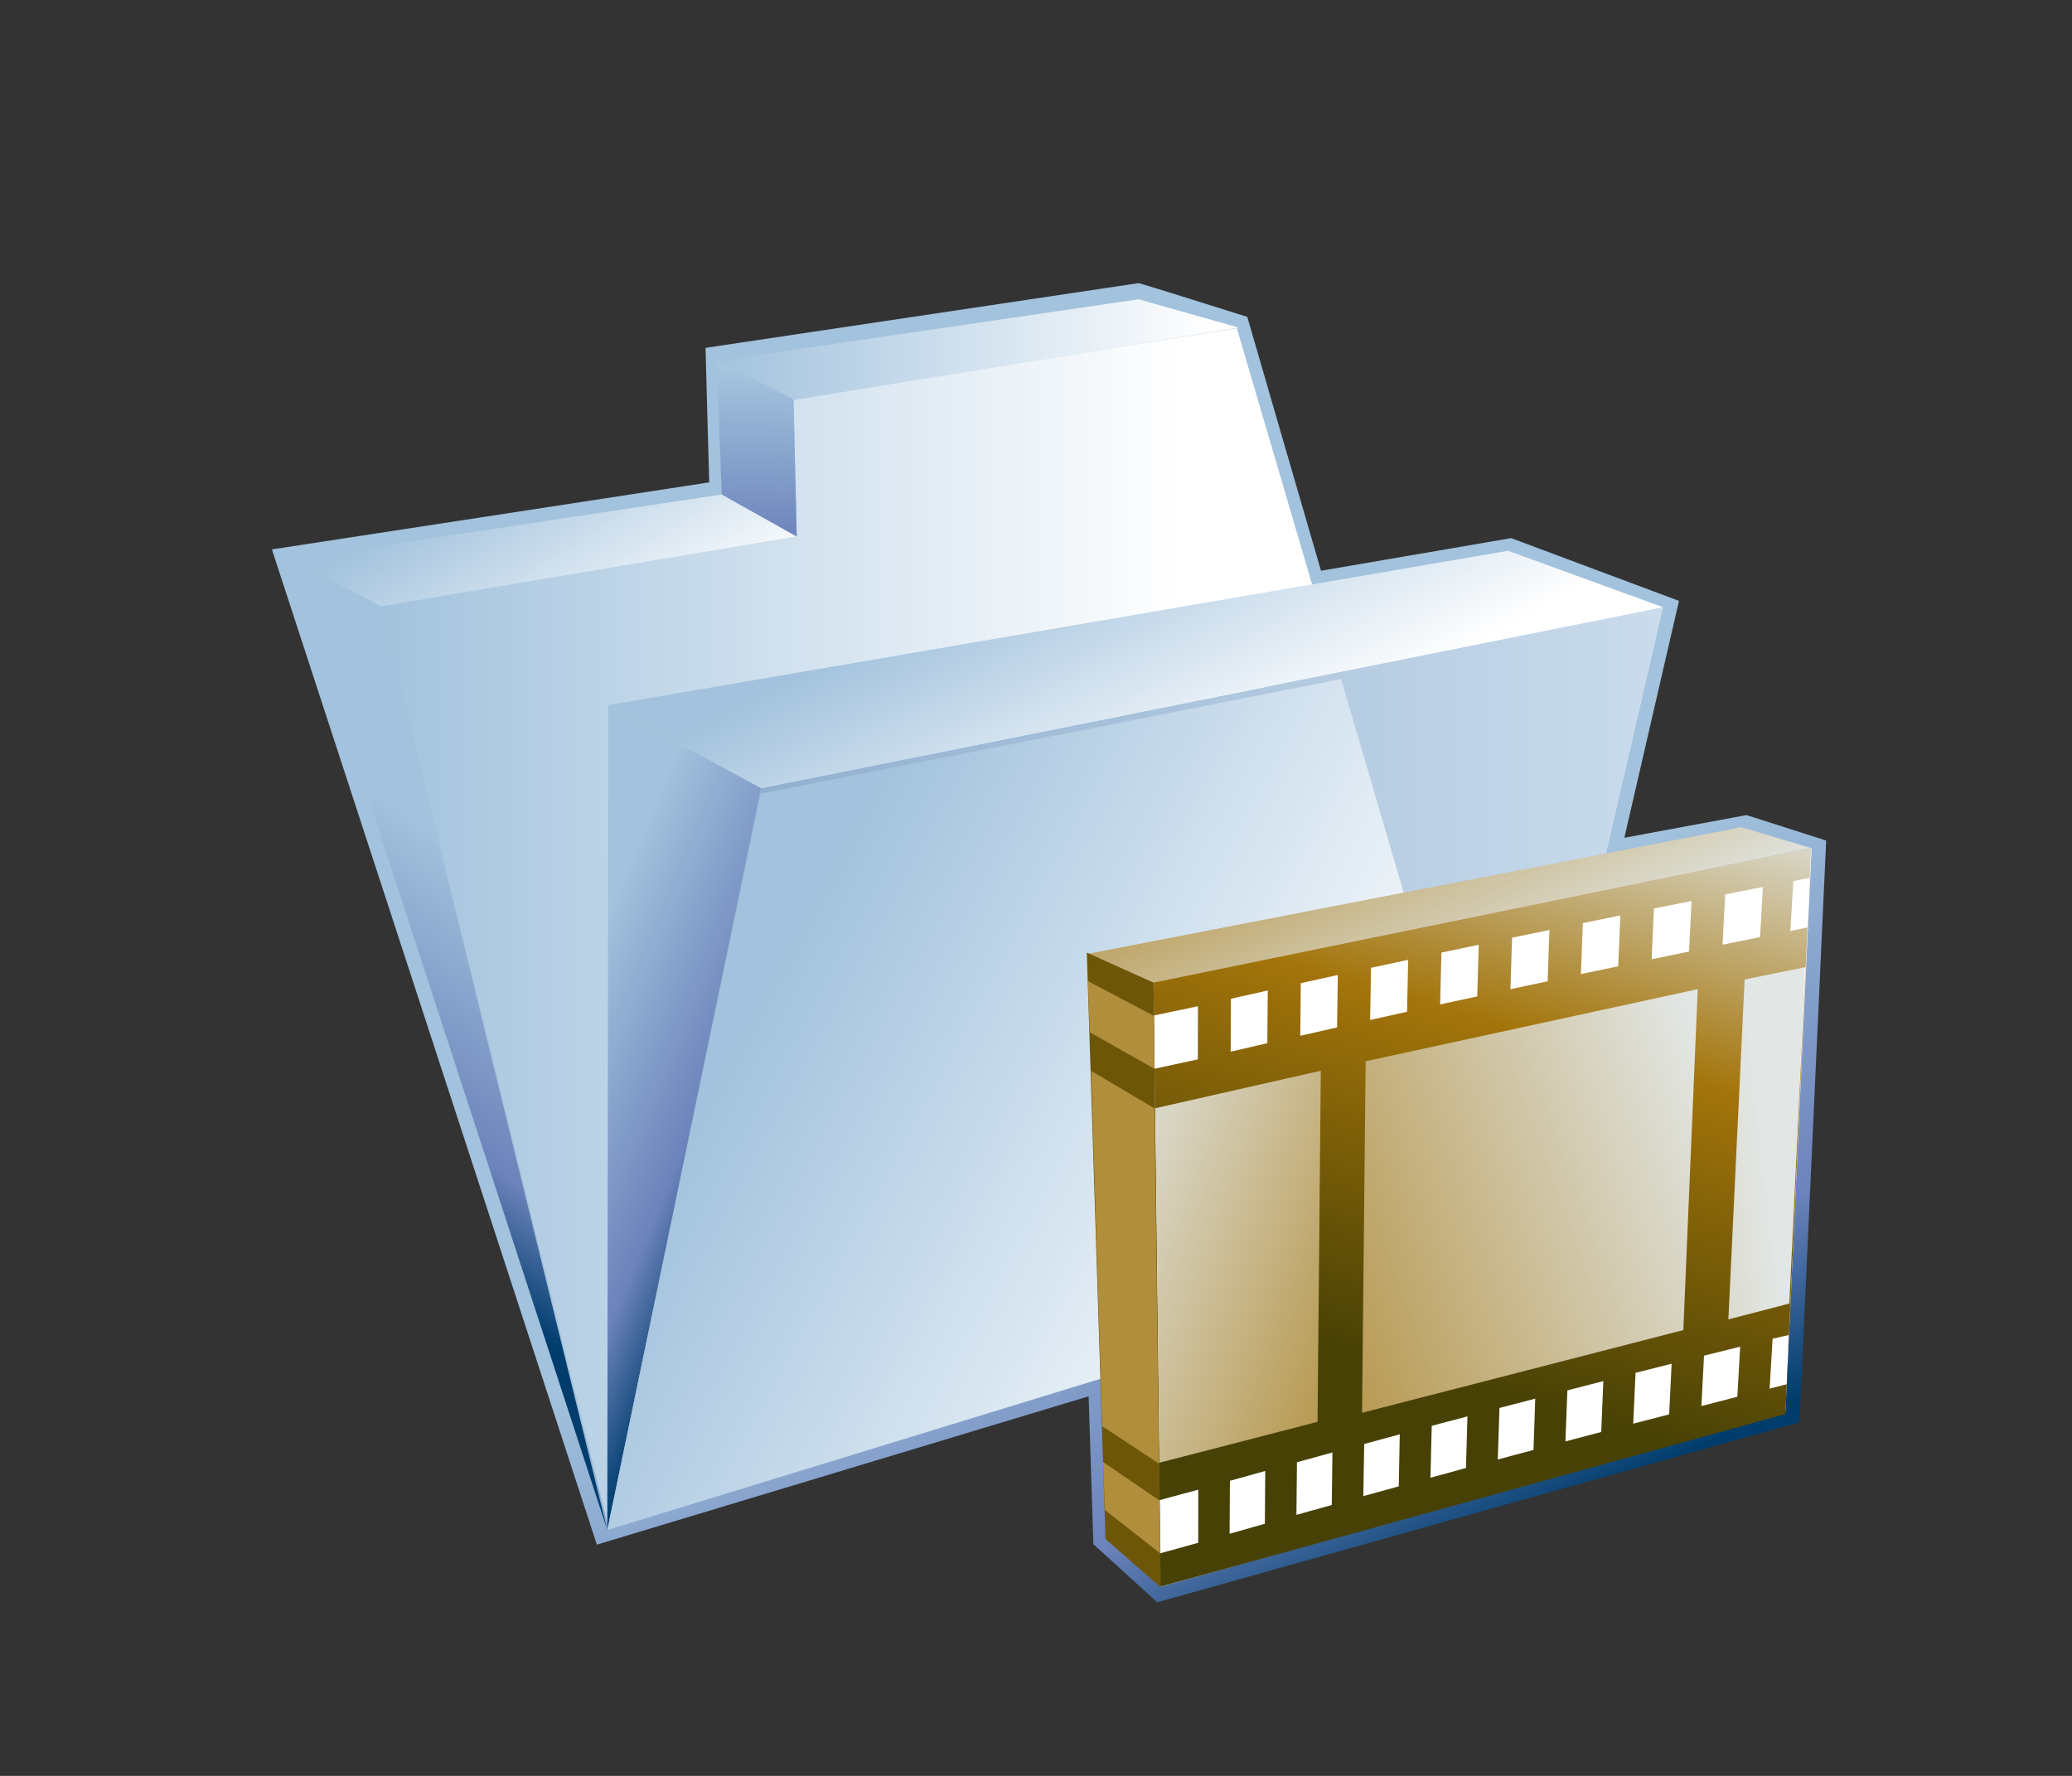<?xml version="1.0" encoding="UTF-8"?>
<svg xmlns="http://www.w3.org/2000/svg" xmlns:xlink="http://www.w3.org/1999/xlink" contentScriptType="text/ecmascript" width="84" baseProfile="tiny" zoomAndPan="magnify" contentStyleType="text/css" viewBox="0 0 84 72" height="72" preserveAspectRatio="xMidYMid meet" version="1.0">
    <rect x="0" y="0" width="84" height="72" fill="#333333" stroke="none"/>
    <line fill="none" x1="24.62" y1="62.032" x2="24.622" y2="61.733" stroke-linejoin="round" stroke="#cedff2" stroke-width="0.715"/>
    <linearGradient x1="45.75" y1="41.72" x2="57.44" gradientUnits="userSpaceOnUse" y2="64.74" xlink:type="simple" xlink:actuate="onLoad" id="_114" xlink:show="other">
        <stop stop-color="#a2c2dd" offset="0"/>
        <stop stop-color="#a2c2dd" offset="0.1"/>
        <stop stop-color="#6c83bb" offset="0.71"/>
        <stop stop-color="#003d6d" offset="0.99"/>
        <stop stop-color="#003d6d" offset="1"/>
    </linearGradient>
    <path fill="url(#_114)" d="M 11.023 22.275 L 24.197 62.625 L 44.134 56.611 L 44.326 62.606 L 46.914 64.962 L 72.952 57.662 L 74.034 34.078 L 70.805 33.046 L 65.852 33.966 L 68.067 24.361 L 61.262 21.817 C 61.262 21.817 54.139 23.039 53.555 23.14 C 53.382 22.56 50.566 12.848 50.566 12.848 C 50.566 12.848 46.211 11.472 46.158 11.479 L 28.603 14.103 C 28.603 14.103 28.731 18.986 28.752 19.557 C 28.139 19.653 11.023 22.275 11.023 22.275 z "/>
    <linearGradient x1="53.55" y1="37.53" x2="15.44" gradientUnits="userSpaceOnUse" y2="37.53" xlink:type="simple" xlink:actuate="onLoad" id="_115" xlink:show="other">
        <stop stop-color="#ffffff" offset="0"/>
        <stop stop-color="#ffffff" offset="0.15"/>
        <stop stop-color="#a2c2dd" offset="1"/>
    </linearGradient>
    <polygon fill="url(#_115)" points="24.625,61.749 15.438,24.582 32.3,21.753 32.169,16.185 50.142,13.305 53.552,24.914 "/>
    <linearGradient x1="67.42" y1="43.01" x2="24.62" gradientUnits="userSpaceOnUse" y2="43.01" xlink:type="simple" xlink:actuate="onLoad" id="_116" xlink:show="other">
        <stop stop-color="#cadcec" offset="0"/>
        <stop stop-color="#87a8cb" offset="1"/>
    </linearGradient>
    <polygon fill="url(#_116)" points="30.851,31.954 67.425,24.621 61.368,50.802 24.622,61.396 "/>
    <linearGradient x1="49.85" y1="33.78" x2="43.33" gradientUnits="userSpaceOnUse" y2="21.5" xlink:type="simple" xlink:actuate="onLoad" id="_117" xlink:show="other">
        <stop stop-color="#ffffff" offset="0"/>
        <stop stop-color="#ffffff" offset="0.15"/>
        <stop stop-color="#a2c2dd" offset="1"/>
    </linearGradient>
    <polygon fill="url(#_117)" points="30.851,31.954 67.425,24.621 61.138,22.329 24.66,28.588 "/>
    <linearGradient x1="50.22" y1="14.18" x2="29.03" gradientUnits="userSpaceOnUse" y2="14.18" xlink:type="simple" xlink:actuate="onLoad" id="_118" xlink:show="other">
        <stop stop-color="#ffffff" offset="0"/>
        <stop stop-color="#ffffff" offset="0.05"/>
        <stop stop-color="#a2c2dd" offset="1"/>
    </linearGradient>
    <polygon fill="url(#_118)" points="32.15,16.224 50.221,13.282 46.156,12.134 29.033,14.642 "/>
    <linearGradient x1="25.6" y1="27.83" x2="19.85" gradientUnits="userSpaceOnUse" y2="18.77" xlink:type="simple" xlink:actuate="onLoad" id="_119" xlink:show="other">
        <stop stop-color="#ffffff" offset="0"/>
        <stop stop-color="#ffffff" offset="0.05"/>
        <stop stop-color="#a2c2dd" offset="1"/>
    </linearGradient>
    <polygon fill="url(#_119)" points="15.438,24.582 32.3,21.753 29.261,20.047 11.78,22.683 "/>
    <linearGradient x1="20.65" y1="43.62" x2="30.61" gradientUnits="userSpaceOnUse" y2="47.83" xlink:type="simple" xlink:actuate="onLoad" id="_120" xlink:show="other">
        <stop stop-color="#a2c2dd" offset="0"/>
        <stop stop-color="#a2c2dd" offset="0.1"/>
        <stop stop-color="#6c83bb" offset="0.71"/>
        <stop stop-color="#003d6d" offset="0.99"/>
        <stop stop-color="#003d6d" offset="1"/>
    </linearGradient>
    <polygon fill="url(#_120)" points="30.851,31.954 24.62,62.032 24.66,28.588 "/>
    <linearGradient x1="22.89" y1="35.36" x2="13.8" gradientUnits="userSpaceOnUse" y2="48.92" xlink:type="simple" xlink:actuate="onLoad" id="_121" xlink:show="other">
        <stop stop-color="#a2c2dd" offset="0"/>
        <stop stop-color="#a2c2dd" offset="0.1"/>
        <stop stop-color="#6c83bb" offset="0.71"/>
        <stop stop-color="#003d6d" offset="0.99"/>
        <stop stop-color="#003d6d" offset="1"/>
    </linearGradient>
    <polygon fill="url(#_121)" points="15.438,24.582 24.62,62.032 11.78,22.683 "/>
    <linearGradient x1="31" y1="8.74" x2="30.36" gradientUnits="userSpaceOnUse" y2="27.5" xlink:type="simple" xlink:actuate="onLoad" id="_122" xlink:show="other">
        <stop stop-color="#ffffff" offset="0"/>
        <stop stop-color="#a2c2dd" offset="0.35"/>
        <stop stop-color="#6c83bb" offset="0.7"/>
        <stop stop-color="#003d6d" offset="1"/>
    </linearGradient>
    <polygon fill="url(#_122)" points="29.052,14.603 29.261,20.047 32.3,21.753 32.169,16.185 "/>
    <linearGradient x1="58.61" y1="55.03" x2="30.95" gradientUnits="userSpaceOnUse" y2="40.2" xlink:type="simple" xlink:actuate="onLoad" id="_123" xlink:show="other">
        <stop stop-color="#ffffff" offset="0"/>
        <stop stop-color="#ffffff" offset="0.15"/>
        <stop stop-color="#a2c2dd" offset="1"/>
    </linearGradient>
    <polygon fill="url(#_123)" points="24.62,62.032 30.837,32.179 54.37,27.531 61.19,50.817 "/>
    <polygon fill="#ffffff" points="72.385,57.21 47.044,64.335 46.765,39.761 73.444,34.396 "/>
    <linearGradient x1="70.07" y1="45.53" x2="44.65" gradientUnits="userSpaceOnUse" y2="54.78" xlink:type="simple" xlink:actuate="onLoad" id="_124" xlink:show="other">
        <stop stop-color="#e2e6e4" offset="0"/>
        <stop stop-color="#a3740a" offset="1"/>
    </linearGradient>
    <path fill="url(#_124)" d="M 54.806 42.145 C 54.806 47.599 54.806 53.054 54.806 58.507 L 69.806 54.573 C 69.806 49.124 69.806 44.469 69.806 39.12 L 54.806 42.145 z "/>
    <linearGradient x1="43.18" y1="48.53" x2="60.98" gradientUnits="userSpaceOnUse" y2="55.01" xlink:type="simple" xlink:actuate="onLoad" id="_125" xlink:show="other">
        <stop stop-color="#e2e6e4" offset="0"/>
        <stop stop-color="#a3740a" offset="1"/>
    </linearGradient>
    <path fill="url(#_125)" d="M 47.019 60.55 L 54.806 58.507 C 54.806 53.054 54.806 47.599 54.806 42.145 L 46.825 43.753 L 47.019 60.55 z "/>
    <linearGradient x1="71.45" y1="46.51" x2="49.21" gradientUnits="userSpaceOnUse" y2="49.17" xlink:type="simple" xlink:actuate="onLoad" id="_126" xlink:show="other">
        <stop stop-color="#e2e6e4" offset="0"/>
        <stop stop-color="#a3740a" offset="1"/>
    </linearGradient>
    <path fill="url(#_126)" d="M 69.806 39.12 C 69.806 44.47 69.806 49.124 69.806 54.573 L 72.524 53.862 L 73.196 38.436 L 69.806 39.12 z "/>
    <linearGradient x1="60.77" y1="40.91" x2="53.96" gradientUnits="userSpaceOnUse" y2="26.3" xlink:type="simple" xlink:actuate="onLoad" id="_127" xlink:show="other">
        <stop stop-color="#e2e6e4" offset="0"/>
        <stop stop-color="#a3740a" offset="1"/>
    </linearGradient>
    <polygon fill="url(#_127)" points="46.704,39.892 73.401,34.376 70.588,33.537 44.053,38.681 "/>
    <linearGradient x1="65.15" y1="29.52" x2="56.98" gradientUnits="userSpaceOnUse" y2="57.44" xlink:type="simple" xlink:actuate="onLoad" id="_128" xlink:show="other">
        <stop stop-color="#e6eef4" offset="0"/>
        <stop stop-color="#a3740a" offset="0.44"/>
        <stop stop-color="#474105" offset="0.94"/>
        <stop stop-color="#474105" offset="1"/>
    </linearGradient>
    <path fill="url(#_128)" d="M 72.381 57.33 L 47.042 64.33 L 46.765 39.839 L 73.426 34.374 L 72.381 57.33 z M 48.565 40.796 L 46.752 41.177 L 46.76 43.339 L 48.562 42.95 L 48.565 40.796 z M 51.396 40.157 L 49.902 40.493 L 49.893 42.639 L 51.378 42.293 L 51.396 40.157 z M 54.235 39.529 L 52.735 39.861 L 52.714 41.995 L 54.206 41.654 L 54.235 39.529 z M 57.088 38.915 L 55.582 39.238 L 55.545 41.354 L 57.043 41.02 L 57.088 38.915 z M 59.948 38.304 L 58.437 38.621 L 58.383 40.722 L 59.888 40.397 L 59.948 38.304 z M 62.815 37.704 L 61.3 38.018 L 61.234 40.105 L 62.742 39.785 L 62.815 37.704 z M 65.69 37.113 L 64.17 37.426 L 64.09 39.492 L 65.603 39.178 L 65.69 37.113 z M 68.576 36.529 L 67.051 36.834 L 66.957 38.892 L 68.476 38.579 L 68.576 36.529 z M 73.36 35.593 L 72.703 35.72 L 72.58 37.745 L 73.291 37.599 L 73.36 35.593 z M 71.47 35.96 L 69.942 36.261 L 69.832 38.3 L 71.353 37.993 L 71.47 35.96 z M 48.579 60.396 L 47.006 60.821 L 47.012 62.983 L 48.577 62.549 L 48.579 60.396 z M 51.294 59.638 L 49.862 60.036 L 49.849 62.183 L 51.278 61.778 L 51.294 59.638 z M 54.017 58.888 L 52.579 59.284 L 52.558 61.417 L 53.991 61.018 L 54.017 58.888 z M 56.747 58.152 L 55.306 58.543 L 55.269 60.658 L 56.707 60.262 L 56.747 58.152 z M 59.491 57.425 L 58.044 57.808 L 57.991 59.912 L 59.431 59.519 L 59.491 57.425 z M 62.239 56.706 L 60.788 57.083 L 60.722 59.173 L 62.169 58.784 L 62.239 56.706 z M 65.0 55.995 L 63.543 56.37 L 63.463 58.44 L 64.914 58.058 L 65.0 55.995 z M 67.769 55.29 L 66.306 55.659 L 66.212 57.72 L 67.669 57.343 L 67.769 55.29 z M 70.547 54.599 L 69.082 54.962 L 68.976 57.005 L 70.433 56.63 L 70.547 54.599 z M 72.511 54.129 L 71.862 54.275 L 71.741 56.3 L 72.457 56.116 L 72.511 54.129 z M 53.546 43.411 L 46.804 44.938 L 46.935 59.321 L 53.414 57.647 L 53.546 43.411 z M 68.827 40.104 L 55.364 43.027 L 55.218 57.28 L 68.243 53.926 L 68.827 40.104 z M 73.194 39.212 L 70.728 39.71 L 70.069 53.493 L 72.541 52.849 L 73.194 39.212 z "/>
    <polygon fill="#6d5607" points="46.765,39.839 44.06,38.622 44.817,62.399 47.06,64.356 "/>
    <polygon fill="#b18e3b" points="46.801,43.335 44.181,41.849 44.104,39.775 46.784,41.189 "/>
    <polygon fill="#b18e3b" points="44.719,59.274 44.79,61.218 47.036,62.981 47.008,60.837 "/>
    <polygon fill="#b18e3b" points="44.237,43.419 44.683,57.823 46.983,59.337 46.806,44.938 "/>
</svg>
